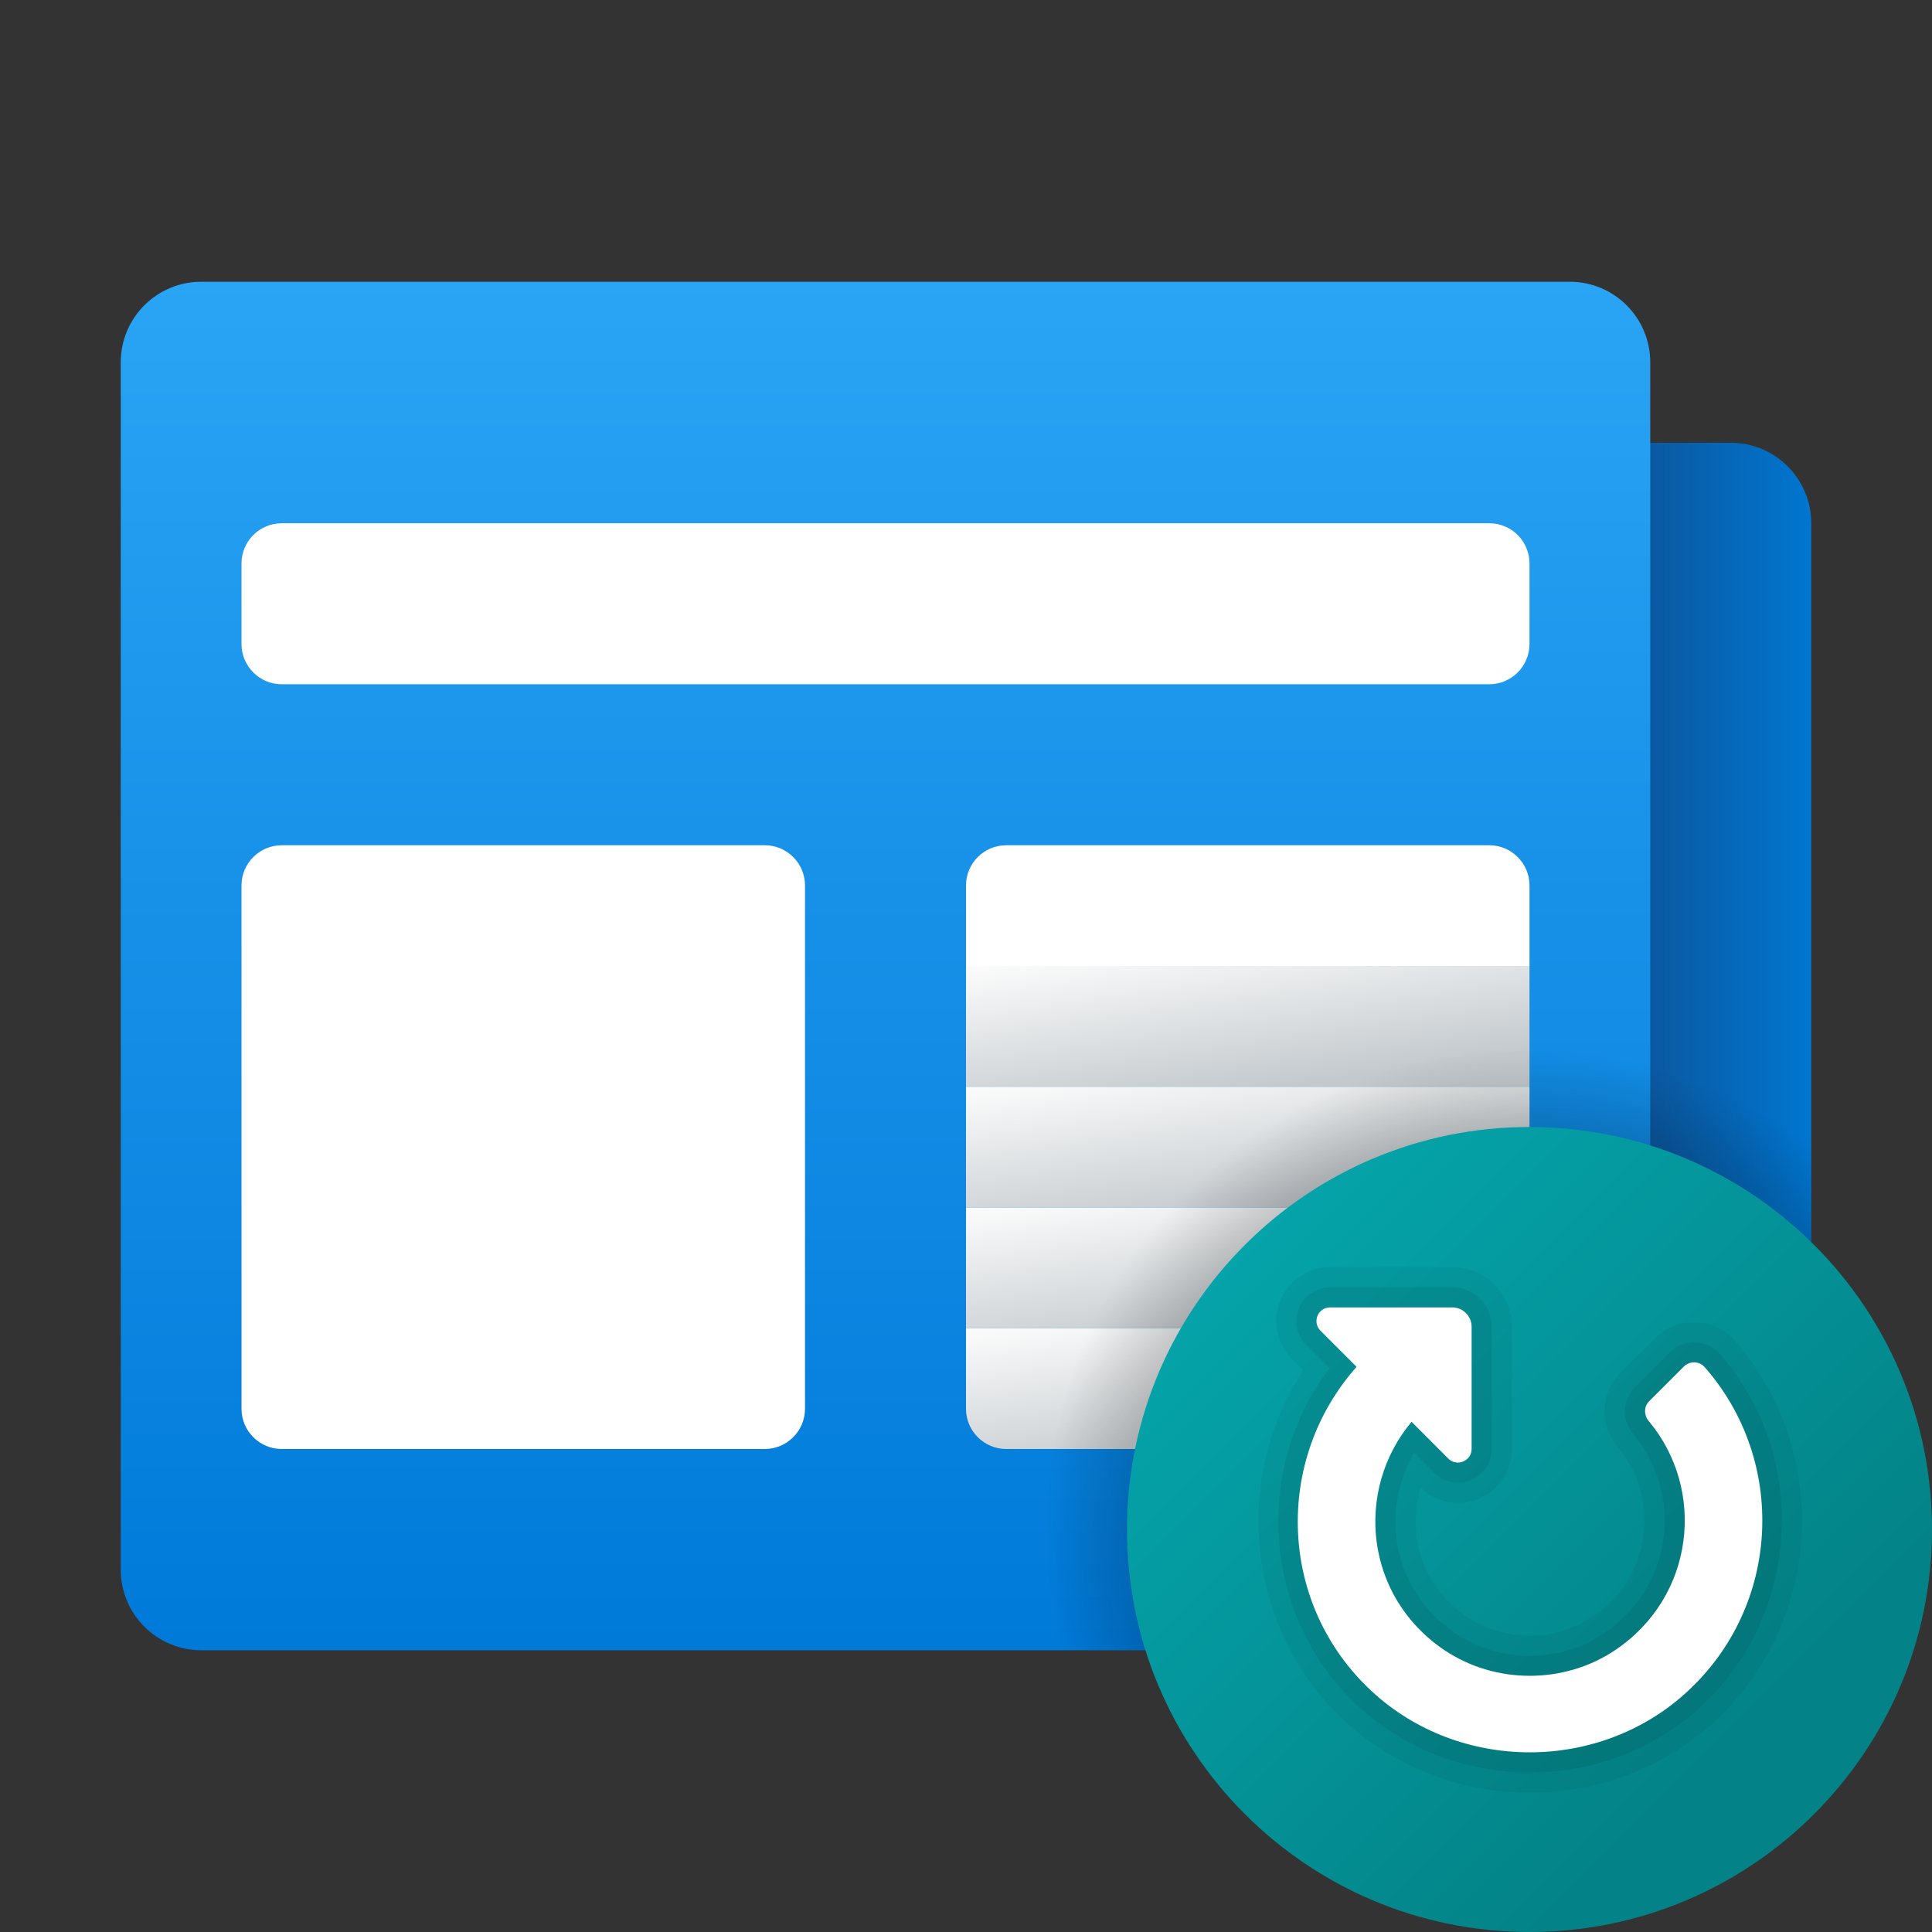 <svg width="24" height="24" viewBox="0 0 24 24" fill="none" xmlns="http://www.w3.org/2000/svg">
<rect x="0" y="0" width="24" height="24" fill="#333333" stroke="none"/>
<g id="renew">
<path id="Vector" d="M21.5 5.5H20V20.5H21.5C22.052 20.5 22.5 20.052 22.5 19.5V6.5C22.5 5.947 22.052 5.5 21.5 5.5Z" fill="url(#paint0_linear_206_8395)"/>
<path id="Vector_2" d="M20.5 19.5V4.5C20.5 3.947 20.052 3.5 19.5 3.5H2.5C1.948 3.5 1.5 3.947 1.5 4.5V19.5C1.5 20.052 1.948 20.5 2.5 20.5H21.5C20.948 20.5 20.5 20.052 20.5 19.5Z" fill="url(#paint1_linear_206_8395)"/>
<path id="Vector_3" d="M18.5 8.5H3.5C3.224 8.5 3 8.276 3 8V7C3 6.724 3.224 6.5 3.5 6.5H18.5C18.776 6.5 19 6.724 19 7V8C19 8.276 18.776 8.5 18.5 8.5Z" fill="white"/>
<path id="Vector_4" d="M9.5 18H3.5C3.224 18 3 17.776 3 17.5V11C3 10.724 3.224 10.5 3.5 10.5H9.5C9.776 10.5 10 10.724 10 11V17.5C10 17.776 9.776 18 9.5 18Z" fill="white"/>
<path id="Vector_5" d="M19 12H12V11C12 10.724 12.224 10.5 12.5 10.5H18.5C18.776 10.5 19 10.724 19 11V12Z" fill="white"/>
<path id="Vector_6" d="M19 12H12V13.5H19V12Z" fill="url(#paint2_linear_206_8395)"/>
<path id="Vector_7" d="M19 13.5H12V15H19V13.5Z" fill="url(#paint3_linear_206_8395)"/>
<path id="Vector_8" d="M19 15H12V16.5H19V15Z" fill="url(#paint4_linear_206_8395)"/>
<path id="Vector_9" d="M18.5 18H12.5C12.224 18 12 17.776 12 17.5V16.5H19V17.5C19 17.776 18.776 18 18.5 18Z" fill="url(#paint5_linear_206_8395)"/>
<path id="Vector_10" d="M19 13C15.691 13 13 15.691 13 19C13 19.518 13.073 20.02 13.197 20.5H21.5C22.052 20.5 22.5 20.052 22.5 19.5V14.136C21.514 13.425 20.307 13 19 13Z" fill="url(#paint6_radial_206_8395)"/>
<path id="Vector_11" d="M24 19C24 21.761 21.761 24 19 24C16.239 24 14 21.761 14 19C14 16.239 16.239 14 19 14C21.761 14 24 16.239 24 19Z" fill="url(#paint7_linear_206_8395)"/>
<path id="Vector_12" opacity="0.05" d="M19.005 22.268C18.142 22.268 17.325 21.952 16.703 21.378C15.495 20.259 15.289 18.387 16.191 17.023L16.051 16.884C15.858 16.692 15.802 16.405 15.906 16.154C16.009 15.903 16.252 15.741 16.524 15.741H18.041C18.449 15.741 18.782 16.073 18.782 16.482V17.998C18.782 18.368 18.48 18.669 18.11 18.669C17.938 18.669 17.773 18.602 17.648 18.482C17.587 18.682 17.57 18.895 17.599 19.104C17.656 19.504 17.877 19.852 18.221 20.083C18.45 20.237 18.72 20.318 19.003 20.318C19.286 20.318 19.556 20.237 19.785 20.083C20.133 19.849 20.357 19.497 20.413 19.092C20.471 18.691 20.355 18.283 20.096 17.975C19.866 17.7 19.881 17.303 20.132 17.053L20.561 16.625C20.688 16.497 20.863 16.425 21.044 16.425C21.237 16.425 21.421 16.508 21.548 16.652C22.752 18.02 22.642 20.14 21.303 21.38C20.683 21.953 19.867 22.268 19.005 22.268Z" fill="black"/>
<path id="Vector_13" opacity="0.07" d="M19.005 22.018C18.204 22.018 17.448 21.726 16.873 21.195C15.692 20.101 15.552 18.264 16.516 16.997L16.227 16.707C16.107 16.587 16.071 16.407 16.137 16.25C16.201 16.093 16.354 15.991 16.523 15.991H18.041C18.311 15.991 18.531 16.211 18.531 16.482V17.998C18.531 18.23 18.342 18.419 18.11 18.419C17.999 18.419 17.894 18.375 17.814 18.295L17.567 18.047C17.375 18.374 17.297 18.76 17.351 19.14C17.419 19.61 17.677 20.02 18.081 20.291C18.351 20.472 18.669 20.569 19.003 20.569C19.337 20.569 19.655 20.473 19.925 20.291C20.332 20.017 20.594 19.604 20.662 19.128C20.729 18.656 20.593 18.177 20.289 17.814C20.142 17.64 20.151 17.388 20.309 17.23L20.738 16.802C20.819 16.721 20.93 16.675 21.044 16.675C21.166 16.675 21.282 16.727 21.361 16.817C22.476 18.084 22.373 20.048 21.134 21.196C20.561 21.726 19.804 22.018 19.005 22.018Z" fill="black"/>
<path id="Vector_14" d="M21.175 16.982C21.108 16.905 20.988 16.905 20.916 16.977L20.487 17.406C20.419 17.474 20.42 17.58 20.482 17.654C21.194 18.505 21.055 19.832 20.065 20.498C19.431 20.924 18.576 20.924 17.942 20.498C16.953 19.832 16.823 18.512 17.535 17.662L17.991 18.119C18.099 18.226 18.281 18.149 18.281 17.998V16.482C18.281 16.349 18.173 16.241 18.04 16.241H16.523C16.372 16.241 16.297 16.423 16.403 16.53L16.852 16.979C15.822 18.14 15.877 19.933 17.042 21.011C18.133 22.02 19.872 22.021 20.963 21.011C22.127 19.936 22.197 18.143 21.175 16.982Z" fill="white"/>
</g>
<defs>
<linearGradient id="paint0_linear_206_8395" x1="20.509" y1="13" x2="22.588" y2="13" gradientUnits="userSpaceOnUse">
<stop stop-color="#0B59A2"/>
<stop offset="1" stop-color="#0077D2"/>
</linearGradient>
<linearGradient id="paint1_linear_206_8395" x1="11.5" y1="3.464" x2="11.5" y2="20.439" gradientUnits="userSpaceOnUse">
<stop stop-color="#2AA4F4"/>
<stop offset="1" stop-color="#007AD9"/>
</linearGradient>
<linearGradient id="paint2_linear_206_8395" x1="13.551" y1="11.777" x2="13.863" y2="13.916" gradientUnits="userSpaceOnUse">
<stop stop-color="#FCFCFC"/>
<stop offset="0.95" stop-color="#C3C9CD"/>
</linearGradient>
<linearGradient id="paint3_linear_206_8395" x1="13.551" y1="13.277" x2="13.863" y2="15.416" gradientUnits="userSpaceOnUse">
<stop stop-color="#FCFCFC"/>
<stop offset="0.95" stop-color="#C3C9CD"/>
</linearGradient>
<linearGradient id="paint4_linear_206_8395" x1="13.551" y1="14.777" x2="13.863" y2="16.916" gradientUnits="userSpaceOnUse">
<stop stop-color="#FCFCFC"/>
<stop offset="0.95" stop-color="#C3C9CD"/>
</linearGradient>
<linearGradient id="paint5_linear_206_8395" x1="13.551" y1="16.276" x2="13.863" y2="18.416" gradientUnits="userSpaceOnUse">
<stop stop-color="#FCFCFC"/>
<stop offset="0.95" stop-color="#C3C9CD"/>
</linearGradient>
<radialGradient id="paint6_radial_206_8395" cx="0" cy="0" r="1" gradientUnits="userSpaceOnUse" gradientTransform="translate(18.962 19.026) scale(5.977)">
<stop/>
<stop offset="1" stop-opacity="0"/>
</radialGradient>
<linearGradient id="paint7_linear_206_8395" x1="13.883" y1="13.883" x2="21.562" y2="21.562" gradientUnits="userSpaceOnUse">
<stop stop-color="#05ACB3"/>
<stop offset="1" stop-color="#038387"/>
</linearGradient>
</defs>
</svg>
